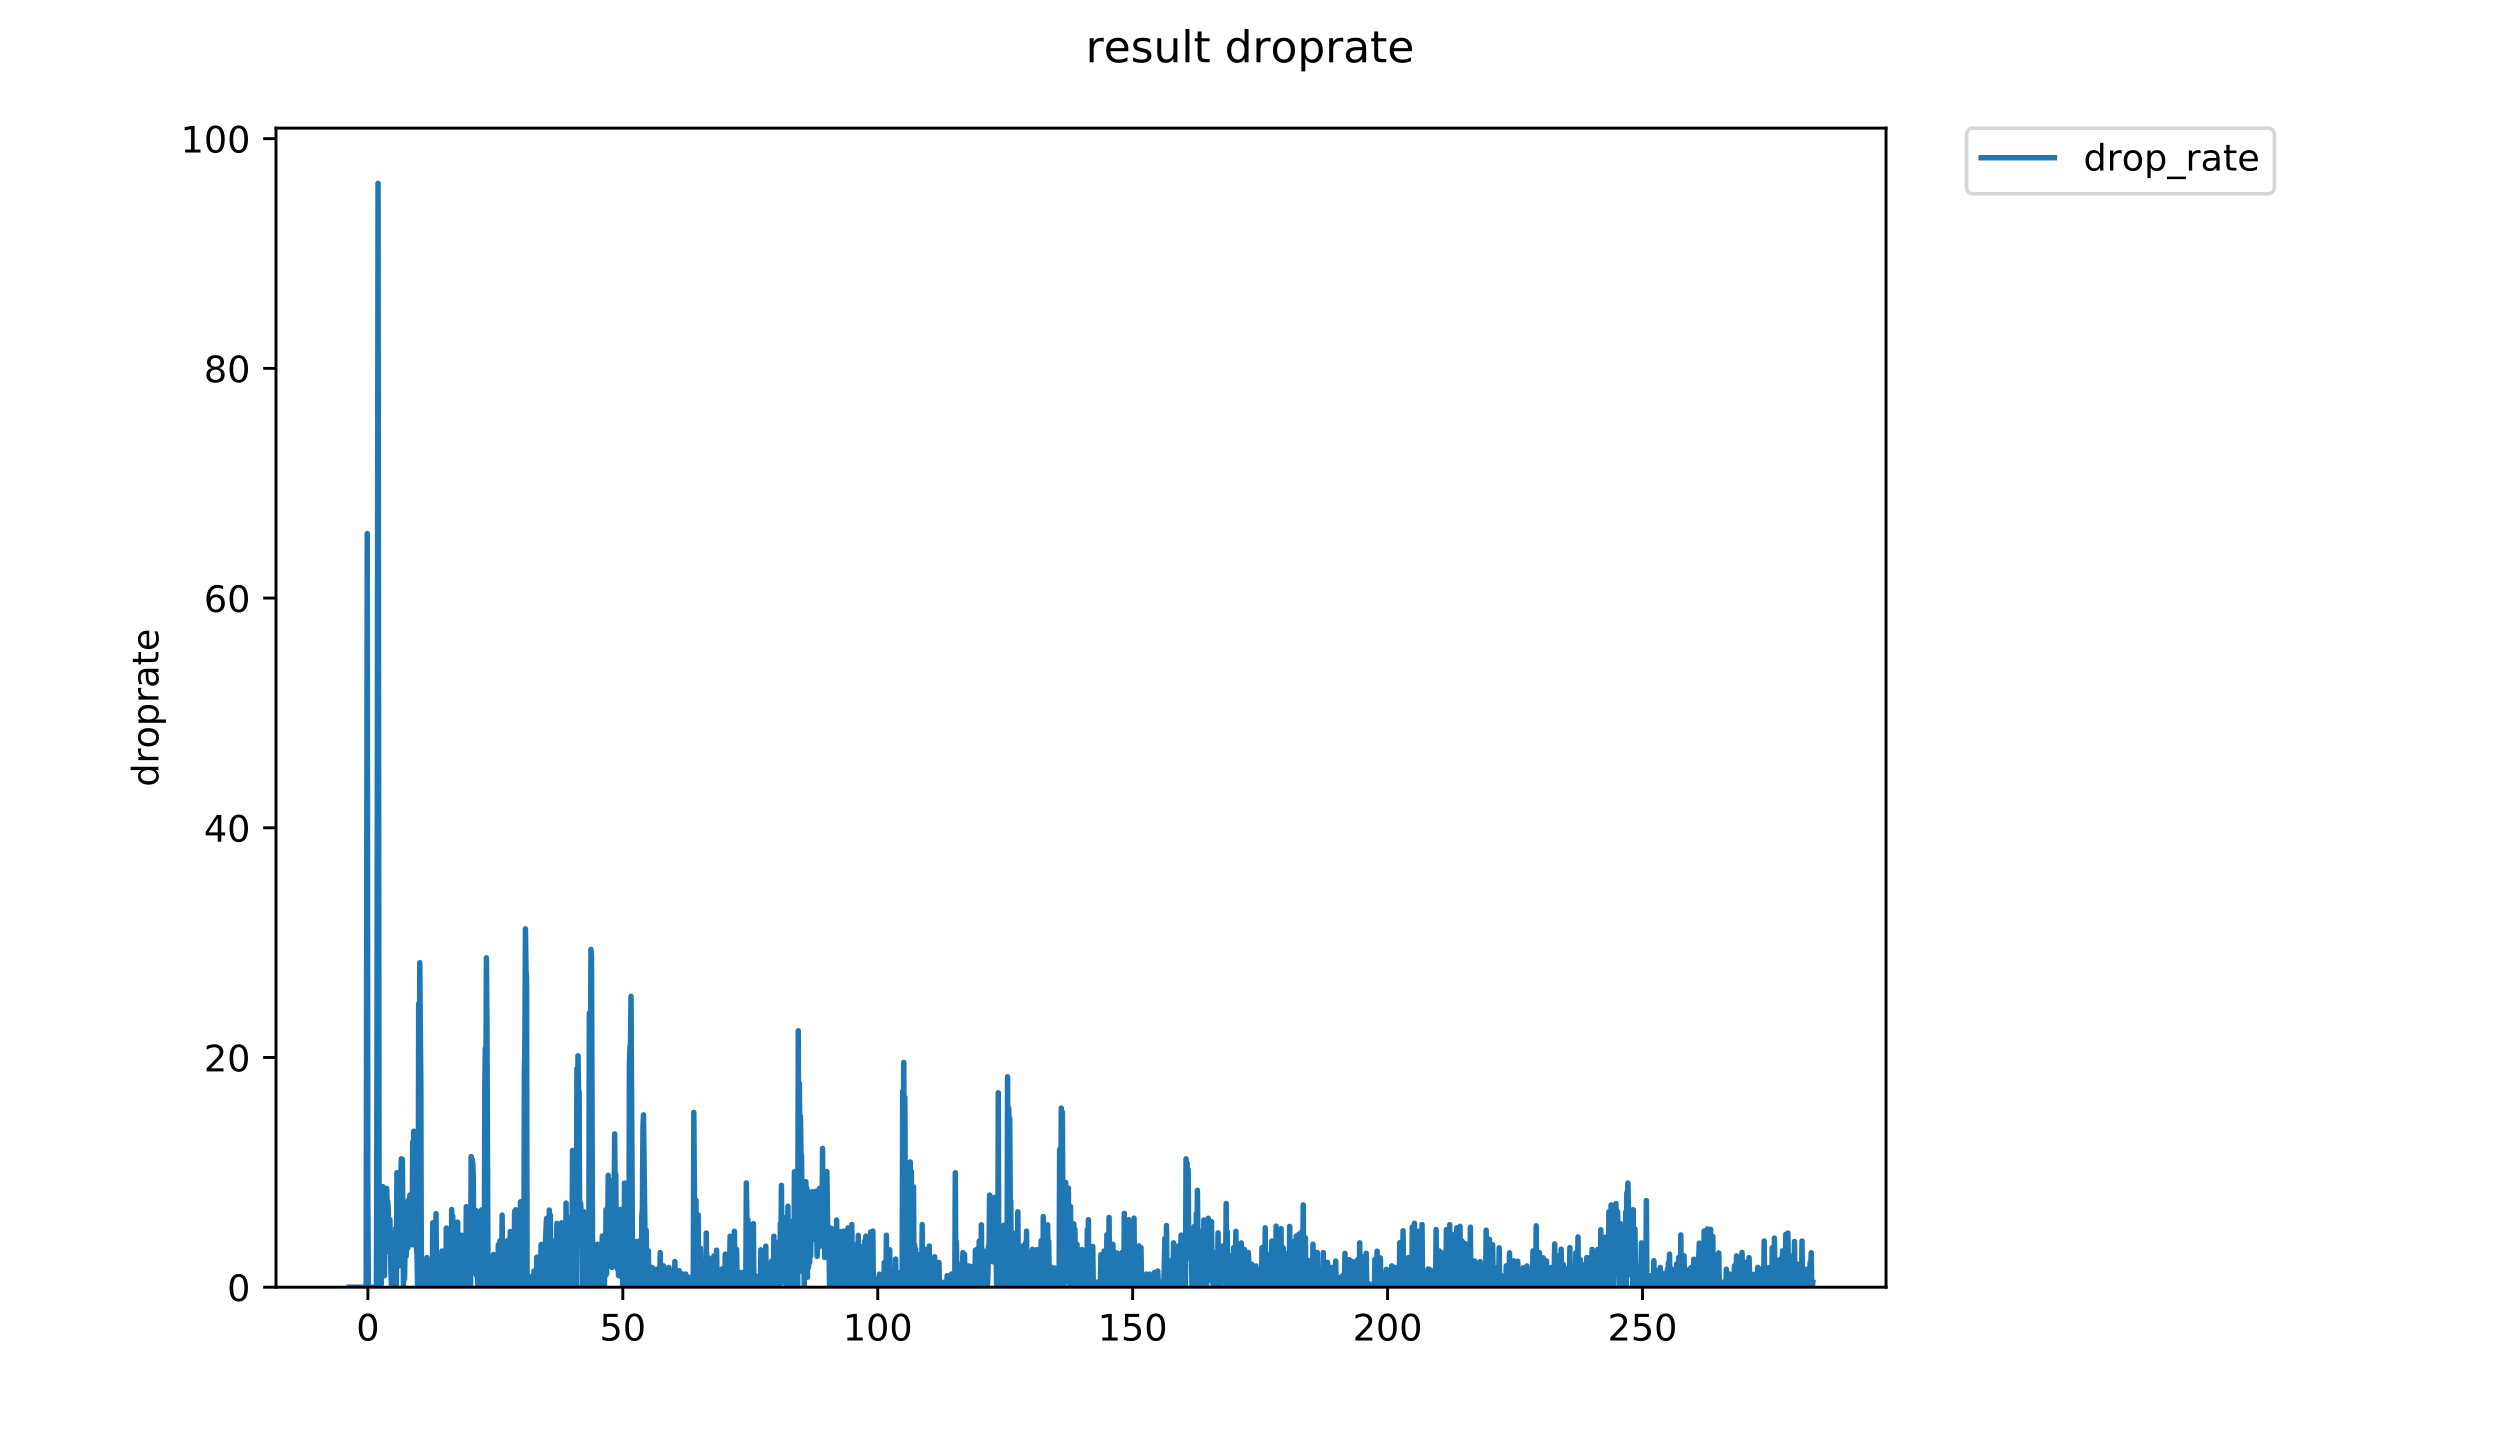 <?xml version="1.0" encoding="utf-8" standalone="no"?>
<!DOCTYPE svg PUBLIC "-//W3C//DTD SVG 1.1//EN"
  "http://www.w3.org/Graphics/SVG/1.1/DTD/svg11.dtd">
<!-- Created with matplotlib (https://matplotlib.org/) -->
<svg height="396pt" version="1.1" viewBox="0 0 684 396" width="684pt" xmlns="http://www.w3.org/2000/svg" xmlns:xlink="http://www.w3.org/1999/xlink">
 <defs>
  <style type="text/css">
*{stroke-linecap:butt;stroke-linejoin:round;}
  </style>
 </defs>
 <g id="figure_1">
  <g id="patch_1">
   <path d="M 0 396 
L 684 396 
L 684 0 
L 0 0 
z
" style="fill:#ffffff;"/>
  </g>
  <g id="axes_1">
   <g id="patch_2">
    <path d="M 75.51 352.174 
L 516.019 352.174 
L 516.019 35.062 
L 75.51 35.062 
z
" style="fill:#ffffff;"/>
   </g>
   <g id="matplotlib.axis_1">
    <g id="xtick_1">
     <g id="line2d_1">
      <defs>
       <path d="M 0 0 
L 0 3.5 
" id="mc78a765701" style="stroke:#000000;stroke-width:0.8;"/>
      </defs>
      <g>
       <use style="stroke:#000000;stroke-width:0.8;" x="100.655" xlink:href="#mc78a765701" y="352.174"/>
      </g>
     </g>
     <g id="text_1">
      <!-- 0 -->
      <defs>
       <path d="M 31.781 66.406 
Q 24.172 66.406 20.328 58.906 
Q 16.5 51.422 16.5 36.375 
Q 16.5 21.391 20.328 13.891 
Q 24.172 6.391 31.781 6.391 
Q 39.453 6.391 43.281 13.891 
Q 47.125 21.391 47.125 36.375 
Q 47.125 51.422 43.281 58.906 
Q 39.453 66.406 31.781 66.406 
z
M 31.781 74.219 
Q 44.047 74.219 50.516 64.516 
Q 56.984 54.828 56.984 36.375 
Q 56.984 17.969 50.516 8.266 
Q 44.047 -1.422 31.781 -1.422 
Q 19.531 -1.422 13.062 8.266 
Q 6.594 17.969 6.594 36.375 
Q 6.594 54.828 13.062 64.516 
Q 19.531 74.219 31.781 74.219 
z
" id="DejaVuSans-48"/>
      </defs>
      <g transform="translate(97.474 366.773)scale(0.1 -0.1)">
       <use xlink:href="#DejaVuSans-48"/>
      </g>
     </g>
    </g>
    <g id="xtick_2">
     <g id="line2d_2">
      <g>
       <use style="stroke:#000000;stroke-width:0.8;" x="170.402" xlink:href="#mc78a765701" y="352.174"/>
      </g>
     </g>
     <g id="text_2">
      <!-- 50 -->
      <defs>
       <path d="M 10.797 72.906 
L 49.516 72.906 
L 49.516 64.594 
L 19.828 64.594 
L 19.828 46.734 
Q 21.969 47.469 24.109 47.828 
Q 26.266 48.188 28.422 48.188 
Q 40.625 48.188 47.75 41.5 
Q 54.891 34.812 54.891 23.391 
Q 54.891 11.625 47.562 5.094 
Q 40.234 -1.422 26.906 -1.422 
Q 22.312 -1.422 17.547 -0.641 
Q 12.797 0.141 7.719 1.703 
L 7.719 11.625 
Q 12.109 9.234 16.797 8.062 
Q 21.484 6.891 26.703 6.891 
Q 35.156 6.891 40.078 11.328 
Q 45.016 15.766 45.016 23.391 
Q 45.016 31 40.078 35.438 
Q 35.156 39.891 26.703 39.891 
Q 22.75 39.891 18.812 39.016 
Q 14.891 38.141 10.797 36.281 
z
" id="DejaVuSans-53"/>
      </defs>
      <g transform="translate(164.039 366.773)scale(0.1 -0.1)">
       <use xlink:href="#DejaVuSans-53"/>
       <use x="63.623" xlink:href="#DejaVuSans-48"/>
      </g>
     </g>
    </g>
    <g id="xtick_3">
     <g id="line2d_3">
      <g>
       <use style="stroke:#000000;stroke-width:0.8;" x="240.149" xlink:href="#mc78a765701" y="352.174"/>
      </g>
     </g>
     <g id="text_3">
      <!-- 100 -->
      <defs>
       <path d="M 12.406 8.297 
L 28.516 8.297 
L 28.516 63.922 
L 10.984 60.406 
L 10.984 69.391 
L 28.422 72.906 
L 38.281 72.906 
L 38.281 8.297 
L 54.391 8.297 
L 54.391 0 
L 12.406 0 
z
" id="DejaVuSans-49"/>
      </defs>
      <g transform="translate(230.605 366.773)scale(0.1 -0.1)">
       <use xlink:href="#DejaVuSans-49"/>
       <use x="63.623" xlink:href="#DejaVuSans-48"/>
       <use x="127.246" xlink:href="#DejaVuSans-48"/>
      </g>
     </g>
    </g>
    <g id="xtick_4">
     <g id="line2d_4">
      <g>
       <use style="stroke:#000000;stroke-width:0.8;" x="309.896" xlink:href="#mc78a765701" y="352.174"/>
      </g>
     </g>
     <g id="text_4">
      <!-- 150 -->
      <g transform="translate(300.352 366.773)scale(0.1 -0.1)">
       <use xlink:href="#DejaVuSans-49"/>
       <use x="63.623" xlink:href="#DejaVuSans-53"/>
       <use x="127.246" xlink:href="#DejaVuSans-48"/>
      </g>
     </g>
    </g>
    <g id="xtick_5">
     <g id="line2d_5">
      <g>
       <use style="stroke:#000000;stroke-width:0.8;" x="379.643" xlink:href="#mc78a765701" y="352.174"/>
      </g>
     </g>
     <g id="text_5">
      <!-- 200 -->
      <defs>
       <path d="M 19.188 8.297 
L 53.609 8.297 
L 53.609 0 
L 7.328 0 
L 7.328 8.297 
Q 12.938 14.109 22.625 23.891 
Q 32.328 33.688 34.812 36.531 
Q 39.547 41.844 41.422 45.531 
Q 43.312 49.219 43.312 52.781 
Q 43.312 58.594 39.234 62.25 
Q 35.156 65.922 28.609 65.922 
Q 23.969 65.922 18.812 64.312 
Q 13.672 62.703 7.812 59.422 
L 7.812 69.391 
Q 13.766 71.781 18.938 73 
Q 24.125 74.219 28.422 74.219 
Q 39.75 74.219 46.484 68.547 
Q 53.219 62.891 53.219 53.422 
Q 53.219 48.922 51.531 44.891 
Q 49.859 40.875 45.406 35.406 
Q 44.188 33.984 37.641 27.219 
Q 31.109 20.453 19.188 8.297 
z
" id="DejaVuSans-50"/>
      </defs>
      <g transform="translate(370.099 366.773)scale(0.1 -0.1)">
       <use xlink:href="#DejaVuSans-50"/>
       <use x="63.623" xlink:href="#DejaVuSans-48"/>
       <use x="127.246" xlink:href="#DejaVuSans-48"/>
      </g>
     </g>
    </g>
    <g id="xtick_6">
     <g id="line2d_6">
      <g>
       <use style="stroke:#000000;stroke-width:0.8;" x="449.39" xlink:href="#mc78a765701" y="352.174"/>
      </g>
     </g>
     <g id="text_6">
      <!-- 250 -->
      <g transform="translate(439.846 366.773)scale(0.1 -0.1)">
       <use xlink:href="#DejaVuSans-50"/>
       <use x="63.623" xlink:href="#DejaVuSans-53"/>
       <use x="127.246" xlink:href="#DejaVuSans-48"/>
      </g>
     </g>
    </g>
   </g>
   <g id="matplotlib.axis_2">
    <g id="ytick_1">
     <g id="line2d_7">
      <defs>
       <path d="M 0 0 
L -3.5 0 
" id="m5bdd1b23c6" style="stroke:#000000;stroke-width:0.8;"/>
      </defs>
      <g>
       <use style="stroke:#000000;stroke-width:0.8;" x="75.51" xlink:href="#m5bdd1b23c6" y="352.174"/>
      </g>
     </g>
     <g id="text_7">
      <!-- 0 -->
      <g transform="translate(62.148 355.973)scale(0.1 -0.1)">
       <use xlink:href="#DejaVuSans-48"/>
      </g>
     </g>
    </g>
    <g id="ytick_2">
     <g id="line2d_8">
      <g>
       <use style="stroke:#000000;stroke-width:0.8;" x="75.51" xlink:href="#m5bdd1b23c6" y="289.327"/>
      </g>
     </g>
     <g id="text_8">
      <!-- 20 -->
      <g transform="translate(55.785 293.126)scale(0.1 -0.1)">
       <use xlink:href="#DejaVuSans-50"/>
       <use x="63.623" xlink:href="#DejaVuSans-48"/>
      </g>
     </g>
    </g>
    <g id="ytick_3">
     <g id="line2d_9">
      <g>
       <use style="stroke:#000000;stroke-width:0.8;" x="75.51" xlink:href="#m5bdd1b23c6" y="226.48"/>
      </g>
     </g>
     <g id="text_9">
      <!-- 40 -->
      <defs>
       <path d="M 37.797 64.312 
L 12.891 25.391 
L 37.797 25.391 
z
M 35.203 72.906 
L 47.609 72.906 
L 47.609 25.391 
L 58.016 25.391 
L 58.016 17.188 
L 47.609 17.188 
L 47.609 0 
L 37.797 0 
L 37.797 17.188 
L 4.891 17.188 
L 4.891 26.703 
z
" id="DejaVuSans-52"/>
      </defs>
      <g transform="translate(55.785 230.279)scale(0.1 -0.1)">
       <use xlink:href="#DejaVuSans-52"/>
       <use x="63.623" xlink:href="#DejaVuSans-48"/>
      </g>
     </g>
    </g>
    <g id="ytick_4">
     <g id="line2d_10">
      <g>
       <use style="stroke:#000000;stroke-width:0.8;" x="75.51" xlink:href="#m5bdd1b23c6" y="163.632"/>
      </g>
     </g>
     <g id="text_10">
      <!-- 60 -->
      <defs>
       <path d="M 33.016 40.375 
Q 26.375 40.375 22.484 35.828 
Q 18.609 31.297 18.609 23.391 
Q 18.609 15.531 22.484 10.953 
Q 26.375 6.391 33.016 6.391 
Q 39.656 6.391 43.531 10.953 
Q 47.406 15.531 47.406 23.391 
Q 47.406 31.297 43.531 35.828 
Q 39.656 40.375 33.016 40.375 
z
M 52.594 71.297 
L 52.594 62.312 
Q 48.875 64.062 45.094 64.984 
Q 41.312 65.922 37.594 65.922 
Q 27.828 65.922 22.672 59.328 
Q 17.531 52.734 16.797 39.406 
Q 19.672 43.656 24.016 45.922 
Q 28.375 48.188 33.594 48.188 
Q 44.578 48.188 50.953 41.516 
Q 57.328 34.859 57.328 23.391 
Q 57.328 12.156 50.688 5.359 
Q 44.047 -1.422 33.016 -1.422 
Q 20.359 -1.422 13.672 8.266 
Q 6.984 17.969 6.984 36.375 
Q 6.984 53.656 15.188 63.938 
Q 23.391 74.219 37.203 74.219 
Q 40.922 74.219 44.703 73.484 
Q 48.484 72.75 52.594 71.297 
z
" id="DejaVuSans-54"/>
      </defs>
      <g transform="translate(55.785 167.432)scale(0.1 -0.1)">
       <use xlink:href="#DejaVuSans-54"/>
       <use x="63.623" xlink:href="#DejaVuSans-48"/>
      </g>
     </g>
    </g>
    <g id="ytick_5">
     <g id="line2d_11">
      <g>
       <use style="stroke:#000000;stroke-width:0.8;" x="75.51" xlink:href="#m5bdd1b23c6" y="100.785"/>
      </g>
     </g>
     <g id="text_11">
      <!-- 80 -->
      <defs>
       <path d="M 31.781 34.625 
Q 24.75 34.625 20.719 30.859 
Q 16.703 27.094 16.703 20.516 
Q 16.703 13.922 20.719 10.156 
Q 24.75 6.391 31.781 6.391 
Q 38.812 6.391 42.859 10.172 
Q 46.922 13.969 46.922 20.516 
Q 46.922 27.094 42.891 30.859 
Q 38.875 34.625 31.781 34.625 
z
M 21.922 38.812 
Q 15.578 40.375 12.031 44.719 
Q 8.5 49.078 8.5 55.328 
Q 8.5 64.062 14.719 69.141 
Q 20.953 74.219 31.781 74.219 
Q 42.672 74.219 48.875 69.141 
Q 55.078 64.062 55.078 55.328 
Q 55.078 49.078 51.531 44.719 
Q 48 40.375 41.703 38.812 
Q 48.828 37.156 52.797 32.312 
Q 56.781 27.484 56.781 20.516 
Q 56.781 9.906 50.312 4.234 
Q 43.844 -1.422 31.781 -1.422 
Q 19.734 -1.422 13.25 4.234 
Q 6.781 9.906 6.781 20.516 
Q 6.781 27.484 10.781 32.312 
Q 14.797 37.156 21.922 38.812 
z
M 18.312 54.391 
Q 18.312 48.734 21.844 45.562 
Q 25.391 42.391 31.781 42.391 
Q 38.141 42.391 41.719 45.562 
Q 45.312 48.734 45.312 54.391 
Q 45.312 60.062 41.719 63.234 
Q 38.141 66.406 31.781 66.406 
Q 25.391 66.406 21.844 63.234 
Q 18.312 60.062 18.312 54.391 
z
" id="DejaVuSans-56"/>
      </defs>
      <g transform="translate(55.785 104.584)scale(0.1 -0.1)">
       <use xlink:href="#DejaVuSans-56"/>
       <use x="63.623" xlink:href="#DejaVuSans-48"/>
      </g>
     </g>
    </g>
    <g id="ytick_6">
     <g id="line2d_12">
      <g>
       <use style="stroke:#000000;stroke-width:0.8;" x="75.51" xlink:href="#m5bdd1b23c6" y="37.938"/>
      </g>
     </g>
     <g id="text_12">
      <!-- 100 -->
      <g transform="translate(49.423 41.737)scale(0.1 -0.1)">
       <use xlink:href="#DejaVuSans-49"/>
       <use x="63.623" xlink:href="#DejaVuSans-48"/>
       <use x="127.246" xlink:href="#DejaVuSans-48"/>
      </g>
     </g>
    </g>
    <g id="text_13">
     <!-- droprate -->
     <defs>
      <path d="M 45.406 46.391 
L 45.406 75.984 
L 54.391 75.984 
L 54.391 0 
L 45.406 0 
L 45.406 8.203 
Q 42.578 3.328 38.25 0.953 
Q 33.938 -1.422 27.875 -1.422 
Q 17.969 -1.422 11.734 6.484 
Q 5.516 14.406 5.516 27.297 
Q 5.516 40.188 11.734 48.094 
Q 17.969 56 27.875 56 
Q 33.938 56 38.25 53.625 
Q 42.578 51.266 45.406 46.391 
z
M 14.797 27.297 
Q 14.797 17.391 18.875 11.75 
Q 22.953 6.109 30.078 6.109 
Q 37.203 6.109 41.297 11.75 
Q 45.406 17.391 45.406 27.297 
Q 45.406 37.203 41.297 42.844 
Q 37.203 48.484 30.078 48.484 
Q 22.953 48.484 18.875 42.844 
Q 14.797 37.203 14.797 27.297 
z
" id="DejaVuSans-100"/>
      <path d="M 41.109 46.297 
Q 39.594 47.172 37.812 47.578 
Q 36.031 48 33.891 48 
Q 26.266 48 22.188 43.047 
Q 18.109 38.094 18.109 28.812 
L 18.109 0 
L 9.078 0 
L 9.078 54.688 
L 18.109 54.688 
L 18.109 46.188 
Q 20.953 51.172 25.484 53.578 
Q 30.031 56 36.531 56 
Q 37.453 56 38.578 55.875 
Q 39.703 55.766 41.062 55.516 
z
" id="DejaVuSans-114"/>
      <path d="M 30.609 48.391 
Q 23.391 48.391 19.188 42.75 
Q 14.984 37.109 14.984 27.297 
Q 14.984 17.484 19.156 11.844 
Q 23.344 6.203 30.609 6.203 
Q 37.797 6.203 41.984 11.859 
Q 46.188 17.531 46.188 27.297 
Q 46.188 37.016 41.984 42.703 
Q 37.797 48.391 30.609 48.391 
z
M 30.609 56 
Q 42.328 56 49.016 48.375 
Q 55.719 40.766 55.719 27.297 
Q 55.719 13.875 49.016 6.219 
Q 42.328 -1.422 30.609 -1.422 
Q 18.844 -1.422 12.172 6.219 
Q 5.516 13.875 5.516 27.297 
Q 5.516 40.766 12.172 48.375 
Q 18.844 56 30.609 56 
z
" id="DejaVuSans-111"/>
      <path d="M 18.109 8.203 
L 18.109 -20.797 
L 9.078 -20.797 
L 9.078 54.688 
L 18.109 54.688 
L 18.109 46.391 
Q 20.953 51.266 25.266 53.625 
Q 29.594 56 35.594 56 
Q 45.562 56 51.781 48.094 
Q 58.016 40.188 58.016 27.297 
Q 58.016 14.406 51.781 6.484 
Q 45.562 -1.422 35.594 -1.422 
Q 29.594 -1.422 25.266 0.953 
Q 20.953 3.328 18.109 8.203 
z
M 48.688 27.297 
Q 48.688 37.203 44.609 42.844 
Q 40.531 48.484 33.406 48.484 
Q 26.266 48.484 22.188 42.844 
Q 18.109 37.203 18.109 27.297 
Q 18.109 17.391 22.188 11.75 
Q 26.266 6.109 33.406 6.109 
Q 40.531 6.109 44.609 11.75 
Q 48.688 17.391 48.688 27.297 
z
" id="DejaVuSans-112"/>
      <path d="M 34.281 27.484 
Q 23.391 27.484 19.188 25 
Q 14.984 22.516 14.984 16.5 
Q 14.984 11.719 18.141 8.906 
Q 21.297 6.109 26.703 6.109 
Q 34.188 6.109 38.703 11.406 
Q 43.219 16.703 43.219 25.484 
L 43.219 27.484 
z
M 52.203 31.203 
L 52.203 0 
L 43.219 0 
L 43.219 8.297 
Q 40.141 3.328 35.547 0.953 
Q 30.953 -1.422 24.312 -1.422 
Q 15.922 -1.422 10.953 3.297 
Q 6 8.016 6 15.922 
Q 6 25.141 12.172 29.828 
Q 18.359 34.516 30.609 34.516 
L 43.219 34.516 
L 43.219 35.406 
Q 43.219 41.609 39.141 45 
Q 35.062 48.391 27.688 48.391 
Q 23 48.391 18.547 47.266 
Q 14.109 46.141 10.016 43.891 
L 10.016 52.203 
Q 14.938 54.109 19.578 55.047 
Q 24.219 56 28.609 56 
Q 40.484 56 46.344 49.844 
Q 52.203 43.703 52.203 31.203 
z
" id="DejaVuSans-97"/>
      <path d="M 18.312 70.219 
L 18.312 54.688 
L 36.812 54.688 
L 36.812 47.703 
L 18.312 47.703 
L 18.312 18.016 
Q 18.312 11.328 20.141 9.422 
Q 21.969 7.516 27.594 7.516 
L 36.812 7.516 
L 36.812 0 
L 27.594 0 
Q 17.188 0 13.234 3.875 
Q 9.281 7.766 9.281 18.016 
L 9.281 47.703 
L 2.688 47.703 
L 2.688 54.688 
L 9.281 54.688 
L 9.281 70.219 
z
" id="DejaVuSans-116"/>
      <path d="M 56.203 29.594 
L 56.203 25.203 
L 14.891 25.203 
Q 15.484 15.922 20.484 11.062 
Q 25.484 6.203 34.422 6.203 
Q 39.594 6.203 44.453 7.469 
Q 49.312 8.734 54.109 11.281 
L 54.109 2.781 
Q 49.266 0.734 44.188 -0.344 
Q 39.109 -1.422 33.891 -1.422 
Q 20.797 -1.422 13.156 6.188 
Q 5.516 13.812 5.516 26.812 
Q 5.516 40.234 12.766 48.109 
Q 20.016 56 32.328 56 
Q 43.359 56 49.781 48.891 
Q 56.203 41.797 56.203 29.594 
z
M 47.219 32.234 
Q 47.125 39.594 43.094 43.984 
Q 39.062 48.391 32.422 48.391 
Q 24.906 48.391 20.391 44.141 
Q 15.875 39.891 15.188 32.172 
z
" id="DejaVuSans-101"/>
     </defs>
     <g transform="translate(43.343 215.236)rotate(-90)scale(0.1 -0.1)">
      <use xlink:href="#DejaVuSans-100"/>
      <use x="63.477" xlink:href="#DejaVuSans-114"/>
      <use x="104.559" xlink:href="#DejaVuSans-111"/>
      <use x="165.74" xlink:href="#DejaVuSans-112"/>
      <use x="229.217" xlink:href="#DejaVuSans-114"/>
      <use x="270.33" xlink:href="#DejaVuSans-97"/>
      <use x="331.609" xlink:href="#DejaVuSans-116"/>
      <use x="370.818" xlink:href="#DejaVuSans-101"/>
     </g>
    </g>
   </g>
   <g id="line2d_13">
    <path clip-path="url(#p97479f1869)" d="M 95.533 352.174 
L 100.184 352.174 
L 100.479 145.999 
L 100.626 326.614 
L 100.773 352.174 
L 102.993 352.174 
L 103.14 289.417 
L 103.433 50.163 
L 103.727 352.174 
L 103.874 347.653 
L 104.021 331.828 
L 104.319 351.294 
L 104.466 330.627 
L 104.613 343.157 
L 104.761 324.673 
L 104.908 345.402 
L 105.055 327.378 
L 105.202 349.018 
L 105.349 328.73 
L 105.496 342.679 
L 105.644 339.23 
L 105.792 325.162 
L 105.939 330.565 
L 106.086 328.73 
L 106.233 331.015 
L 106.381 339.1 
L 106.528 334.591 
L 106.675 333.663 
L 106.969 348.105 
L 107.117 352.174 
L 107.272 352.174 
L 107.42 337.465 
L 107.567 352.174 
L 107.714 349.014 
L 107.861 351.272 
L 108.008 349.465 
L 108.155 352.174 
L 108.302 335.967 
L 108.453 352.174 
L 108.601 320.84 
L 108.752 337.589 
L 108.899 323.852 
L 109.194 346.33 
L 109.79 317.059 
L 109.943 332.236 
L 110.09 317.209 
L 110.389 352.174 
L 110.538 335.261 
L 110.685 349.926 
L 110.98 332.76 
L 111.127 343.584 
L 111.422 329.214 
L 111.578 341.471 
L 111.725 328.382 
L 111.872 328.245 
L 112.02 328.314 
L 112.167 326.927 
L 112.314 329.148 
L 112.461 336.395 
L 112.609 330.565 
L 112.757 340.585 
L 112.904 312.443 
L 113.053 320.483 
L 113.202 309.506 
L 113.352 322.353 
L 113.5 316.364 
L 113.649 337.486 
L 113.799 328.651 
L 113.946 341.416 
L 114.098 343.226 
L 114.248 352.174 
L 114.399 352.174 
L 114.55 274.607 
L 114.7 307.598 
L 114.848 263.417 
L 115.144 297.092 
L 115.291 352.174 
L 116.634 352.174 
L 116.781 344.071 
L 116.929 351.275 
L 117.079 347.742 
L 117.225 352.174 
L 118.258 352.174 
L 118.405 334.566 
L 118.552 352.174 
L 118.701 345.925 
L 118.851 345.952 
L 119.002 344.713 
L 119.149 349.923 
L 119.301 332.07 
L 119.449 352.174 
L 120.039 352.174 
L 120.186 351.723 
L 120.334 352.174 
L 120.482 343.645 
L 120.629 352.174 
L 120.777 352.174 
L 120.925 342.27 
L 121.222 352.174 
L 121.37 352.174 
L 121.665 346.81 
L 121.815 352.174 
L 121.963 351.727 
L 122.111 335.99 
L 122.258 352.174 
L 122.406 344.128 
L 122.557 352.174 
L 122.704 342.27 
L 122.85 352.174 
L 122.997 343.118 
L 123.144 352.174 
L 123.29 346.749 
L 123.437 352.174 
L 123.584 330.924 
L 123.731 352.174 
L 123.882 332.782 
L 124.032 352.174 
L 124.179 339.1 
L 124.326 352.174 
L 124.473 339.949 
L 124.62 352.174 
L 124.767 345.431 
L 124.916 352.174 
L 125.064 352.174 
L 125.214 334.396 
L 125.365 352.174 
L 125.512 343.62 
L 125.659 352.174 
L 125.806 345.431 
L 125.958 352.174 
L 126.105 352.174 
L 126.254 337.951 
L 126.402 352.174 
L 126.549 341.79 
L 126.697 352.174 
L 126.845 340.536 
L 126.992 352.174 
L 127.139 350.822 
L 127.286 345.853 
L 127.435 352.174 
L 127.582 330.146 
L 127.729 352.174 
L 127.876 345.862 
L 128.025 352.174 
L 128.172 342.706 
L 128.319 352.174 
L 128.759 352.174 
L 128.905 316.455 
L 129.052 341.323 
L 129.199 317.309 
L 129.346 318.264 
L 129.495 322.479 
L 129.646 348.213 
L 129.794 345.45 
L 129.948 347.4 
L 130.104 345.796 
L 130.252 331.195 
L 130.4 349.027 
L 130.547 337.36 
L 130.696 352.174 
L 130.845 345.498 
L 130.992 347.215 
L 131.14 352.174 
L 131.287 352.174 
L 131.435 334.166 
L 131.583 352.174 
L 131.73 331.045 
L 131.878 352.174 
L 132.025 336.024 
L 132.175 352.174 
L 132.488 352.174 
L 132.636 298.241 
L 132.784 286.82 
L 132.932 300.999 
L 133.08 262.072 
L 133.228 280.798 
L 133.522 352.174 
L 134.712 352.174 
L 134.859 351.274 
L 135.008 343.234 
L 135.156 352.174 
L 135.453 347.236 
L 135.602 352.174 
L 136.193 352.174 
L 136.341 340.503 
L 136.498 352.174 
L 136.648 352.174 
L 136.794 339.532 
L 137.088 352.174 
L 137.235 352.174 
L 137.383 332.45 
L 137.533 352.174 
L 137.829 352.174 
L 137.977 339.641 
L 138.124 352.174 
L 138.271 352.174 
L 138.418 349.018 
L 138.566 340.935 
L 138.714 352.174 
L 139.008 352.174 
L 139.156 339.193 
L 139.308 352.174 
L 139.461 352.174 
L 139.609 336.955 
L 139.756 352.174 
L 139.903 343.17 
L 140.051 349.481 
L 140.2 340.983 
L 140.349 352.174 
L 140.644 352.174 
L 140.791 331.435 
L 140.938 352.174 
L 141.085 330.985 
L 141.232 352.174 
L 141.379 341.338 
L 141.526 352.174 
L 141.673 342.72 
L 141.82 352.174 
L 141.969 352.174 
L 142.116 337.296 
L 142.264 345.441 
L 142.412 328.831 
L 142.559 340.983 
L 142.708 343.209 
L 142.856 342.971 
L 143.005 352.174 
L 143.315 352.174 
L 143.464 293.867 
L 143.614 285.155 
L 143.762 254.143 
L 143.91 265.782 
L 144.06 267.401 
L 144.207 352.174 
L 145.539 352.174 
L 145.688 349.041 
L 145.836 349.485 
L 145.984 352.174 
L 146.133 347.723 
L 146.429 352.174 
L 146.724 352.174 
L 146.873 343.956 
L 147.021 352.174 
L 147.168 352.174 
L 147.316 345.898 
L 147.464 352.174 
L 147.613 351.283 
L 147.76 346.756 
L 147.908 346.795 
L 148.056 340.503 
L 148.352 352.174 
L 148.648 348.583 
L 148.796 352.174 
L 149.092 340.469 
L 149.24 339.623 
L 149.537 333.347 
L 149.684 350.829 
L 149.832 343.633 
L 149.98 352.174 
L 150.13 352.174 
L 150.281 331.079 
L 150.431 351.73 
L 150.579 332.478 
L 150.727 350.381 
L 150.876 340.14 
L 151.173 351.279 
L 151.321 339.587 
L 151.469 342.312 
L 151.767 352.174 
L 151.915 340.503 
L 152.064 352.174 
L 152.212 349.488 
L 152.36 334.717 
L 152.509 352.174 
L 152.658 352.174 
L 152.806 349.93 
L 152.953 339.587 
L 153.102 352.174 
L 153.249 352.174 
L 153.396 338.178 
L 153.543 351.271 
L 153.69 334.541 
L 153.838 352.174 
L 153.985 342.72 
L 154.132 342.734 
L 154.279 352.174 
L 154.579 337.273 
L 154.727 352.174 
L 154.874 329.148 
L 155.021 340.486 
L 155.168 341.79 
L 155.318 333.143 
L 155.466 334.218 
L 155.613 352.174 
L 155.76 339.1 
L 155.909 352.174 
L 156.057 340.935 
L 156.205 345.45 
L 156.352 339.569 
L 156.501 340.14 
L 156.648 314.754 
L 156.796 352.174 
L 156.946 326.468 
L 157.093 349.933 
L 157.241 341.431 
L 157.39 352.174 
L 157.694 352.174 
L 157.845 292.341 
L 157.993 305.307 
L 158.142 288.881 
L 158.29 298.382 
L 158.437 298.601 
L 158.585 333.743 
L 158.734 328.996 
L 158.883 329.442 
L 159.029 339.551 
L 159.178 333.821 
L 159.325 352.174 
L 159.62 331.435 
L 159.767 349.005 
L 159.914 340.887 
L 160.209 352.174 
L 160.356 352.174 
L 160.503 344.94 
L 160.65 352.174 
L 161.09 352.174 
L 161.238 277.206 
L 161.533 304.793 
L 161.681 259.752 
L 161.829 261.495 
L 162.123 341.775 
L 162.27 352.174 
L 162.71 352.174 
L 162.858 348.128 
L 163.006 340.919 
L 163.155 352.174 
L 163.449 340.419 
L 163.596 352.174 
L 163.89 343.144 
L 164.037 352.174 
L 164.184 352.174 
L 164.478 344.036 
L 164.627 350.835 
L 164.774 338.198 
L 164.922 347.691 
L 165.07 344.554 
L 165.219 352.174 
L 165.368 352.174 
L 165.517 341.937 
L 165.664 349.018 
L 165.811 330.954 
L 165.958 348.567 
L 166.106 336.395 
L 166.253 341.385 
L 166.401 321.561 
L 166.551 330.93 
L 166.697 322.827 
L 166.845 344.992 
L 166.992 332.337 
L 167.142 345.517 
L 167.292 333.089 
L 167.439 346.772 
L 167.588 340.585 
L 167.736 342.354 
L 167.886 327.249 
L 168.033 325.536 
L 168.18 310.246 
L 168.328 331.583 
L 168.48 321.187 
L 168.627 341.79 
L 168.776 335.261 
L 168.924 347.243 
L 169.072 334.166 
L 169.219 349.018 
L 169.366 334.089 
L 169.514 348.598 
L 169.664 330.93 
L 169.811 343.157 
L 169.959 338.688 
L 170.106 349.465 
L 170.256 338.011 
L 170.404 352.174 
L 170.554 340.191 
L 170.705 348.668 
L 170.857 323.687 
L 171.005 327.933 
L 171.152 327.864 
L 171.301 341.047 
L 171.448 343.608 
L 171.596 352.174 
L 171.745 351.206 
L 171.899 352.174 
L 172.055 352.174 
L 172.204 291.454 
L 172.352 286.466 
L 172.499 285.9 
L 172.647 272.604 
L 173.09 351.271 
L 173.237 352.174 
L 173.384 352.174 
L 173.532 349.926 
L 173.679 343.584 
L 173.825 351.722 
L 173.975 339.676 
L 174.123 352.174 
L 174.417 352.174 
L 174.564 344.036 
L 174.71 352.174 
L 174.857 339.551 
L 175.004 352.174 
L 175.155 347.612 
L 175.307 352.174 
L 175.457 352.174 
L 175.605 332.45 
L 175.753 330.954 
L 175.909 308.625 
L 176.056 305.039 
L 176.652 352.174 
L 176.801 336.574 
L 176.95 352.174 
L 177.098 352.174 
L 177.245 349.465 
L 177.392 342.227 
L 177.539 352.174 
L 177.833 352.174 
L 177.983 350.396 
L 178.13 350.822 
L 178.279 352.174 
L 178.426 346.772 
L 178.573 352.174 
L 179.457 352.174 
L 179.607 347.278 
L 179.756 352.174 
L 179.903 350.822 
L 180.05 352.174 
L 180.197 350.82 
L 180.345 352.174 
L 180.495 350.404 
L 180.642 342.706 
L 180.789 352.174 
L 181.38 352.174 
L 181.529 346.347 
L 181.677 352.174 
L 182.57 352.174 
L 182.717 347.679 
L 182.866 352.174 
L 183.014 346.772 
L 183.161 352.174 
L 183.456 352.174 
L 183.606 347.761 
L 183.755 352.174 
L 184.05 352.174 
L 184.198 349.946 
L 184.346 352.174 
L 184.494 352.174 
L 184.646 345.172 
L 184.797 352.174 
L 185.685 352.174 
L 185.832 347.672 
L 185.979 352.174 
L 186.569 352.174 
L 186.718 348.588 
L 186.866 352.174 
L 187.309 352.174 
L 187.457 348.593 
L 187.605 348.593 
L 187.753 352.174 
L 188.198 352.174 
L 188.346 350.833 
L 188.493 352.174 
L 188.64 349.461 
L 188.789 352.174 
L 189.679 352.174 
L 189.828 304.346 
L 190.123 344.105 
L 190.272 342.827 
L 190.42 328.416 
L 190.568 345.441 
L 190.715 341.338 
L 190.862 351.724 
L 191.01 332.366 
L 191.167 352.174 
L 191.462 352.174 
L 191.612 341.507 
L 191.761 352.174 
L 192.057 352.174 
L 192.204 344.981 
L 192.352 352.174 
L 192.794 352.174 
L 192.942 350.376 
L 193.089 352.174 
L 193.237 337.339 
L 193.384 352.174 
L 193.684 352.174 
L 193.831 344.082 
L 193.979 352.174 
L 194.274 352.174 
L 194.423 347.292 
L 194.573 352.174 
L 195.165 352.174 
L 195.313 343.633 
L 195.461 352.174 
L 195.611 352.174 
L 195.761 350.854 
L 195.912 350.854 
L 196.063 342.066 
L 196.216 352.174 
L 196.51 352.174 
L 196.657 348.111 
L 196.805 352.174 
L 197.395 352.174 
L 197.541 347.193 
L 197.689 352.174 
L 198.279 352.174 
L 198.426 343.144 
L 198.574 352.174 
L 198.722 352.174 
L 198.869 347.685 
L 199.017 346.787 
L 199.167 352.174 
L 199.462 352.174 
L 199.609 348.128 
L 199.757 338.238 
L 199.905 351.725 
L 200.052 352.174 
L 200.2 352.174 
L 200.347 349.461 
L 200.494 352.174 
L 200.641 352.174 
L 200.789 350.826 
L 200.937 336.889 
L 201.084 352.174 
L 201.381 352.174 
L 201.529 341.849 
L 201.677 352.174 
L 202.267 352.174 
L 202.415 348.128 
L 202.562 352.174 
L 203.153 352.174 
L 203.301 348.128 
L 203.448 352.174 
L 204.048 352.174 
L 204.196 323.648 
L 204.491 342.747 
L 204.639 333.716 
L 205.23 352.174 
L 205.378 352.174 
L 205.526 342.284 
L 205.673 352.174 
L 205.969 352.174 
L 206.118 334.791 
L 206.265 352.174 
L 206.56 352.174 
L 206.708 349.023 
L 206.856 352.174 
L 207.15 352.174 
L 207.297 349.913 
L 207.445 352.174 
L 207.887 352.174 
L 208.037 350.845 
L 208.186 341.966 
L 208.334 352.174 
L 208.482 352.174 
L 208.777 349.926 
L 208.924 352.174 
L 209.368 352.174 
L 209.516 340.951 
L 209.663 352.174 
L 210.106 352.174 
L 210.253 346.78 
L 210.401 345.898 
L 210.55 352.174 
L 210.697 350.826 
L 210.845 345.88 
L 210.993 347.679 
L 211.14 344.981 
L 211.288 352.174 
L 211.584 352.174 
L 211.731 338.218 
L 211.879 350.381 
L 212.027 352.174 
L 212.174 350.827 
L 212.322 343.645 
L 212.47 345.871 
L 212.618 340.951 
L 212.765 346.78 
L 212.913 340.486 
L 213.061 347.685 
L 213.209 339.623 
L 213.358 351.728 
L 213.505 334.667 
L 213.653 342.734 
L 213.801 324.302 
L 213.949 346.338 
L 214.096 332.871 
L 214.244 350.826 
L 214.392 346.787 
L 214.542 345.987 
L 214.69 340.036 
L 214.837 350.82 
L 214.983 341.775 
L 215.132 352.174 
L 215.28 341.369 
L 215.426 343.608 
L 215.573 330.019 
L 215.721 345.45 
L 215.871 343.729 
L 216.018 352.174 
L 216.167 340.071 
L 216.315 352.174 
L 216.465 348.623 
L 216.613 352.174 
L 216.76 334.192 
L 216.908 350.379 
L 217.056 334.218 
L 217.203 352.174 
L 217.35 320.615 
L 217.498 352.174 
L 217.645 323.279 
L 217.795 352.174 
L 218.252 352.174 
L 218.407 282.028 
L 218.563 345.361 
L 218.711 296.379 
L 218.859 319.357 
L 219.006 305.421 
L 219.153 315.604 
L 219.3 316.507 
L 219.448 332.843 
L 219.595 327.378 
L 219.742 348.111 
L 219.889 329.181 
L 220.036 352.174 
L 220.186 338.415 
L 220.333 345.421 
L 220.48 323.32 
L 220.627 348.117 
L 220.774 325.085 
L 220.922 349.469 
L 221.069 326.063 
L 221.216 346.756 
L 221.363 333.239 
L 221.511 345.431 
L 221.658 334.591 
L 221.805 343.62 
L 221.952 331.406 
L 222.1 331.015 
L 222.247 326.063 
L 222.836 339.118 
L 222.984 328.416 
L 223.132 335.116 
L 223.278 325.912 
L 223.575 343.753 
L 223.87 328.831 
L 224.018 338.707 
L 224.166 325.201 
L 224.314 340.967 
L 224.462 333.32 
L 224.609 336.824 
L 224.755 330.924 
L 224.902 334.063 
L 225.049 314.195 
L 225.196 335.445 
L 225.342 327.271 
L 225.636 344.036 
L 225.785 341.507 
L 225.934 341.015 
L 226.229 320.524 
L 226.527 341.477 
L 226.674 339.984 
L 226.822 341.879 
L 226.971 352.174 
L 227.125 340.982 
L 227.275 352.174 
L 227.423 336.036 
L 227.571 352.174 
L 227.719 337.809 
L 227.866 348.578 
L 228.014 337.768 
L 228.162 345.022 
L 228.31 345.002 
L 228.459 352.174 
L 228.612 343.445 
L 228.759 350.381 
L 228.907 333.795 
L 229.055 349.469 
L 229.203 338.337 
L 229.353 352.174 
L 229.5 340.935 
L 229.647 352.174 
L 229.797 351.732 
L 229.946 336.976 
L 230.095 349.942 
L 230.242 344.499 
L 230.536 350.82 
L 230.683 351.271 
L 230.83 336.846 
L 230.977 352.174 
L 231.124 348.111 
L 231.277 352.174 
L 231.424 342.734 
L 231.571 352.174 
L 231.717 352.174 
L 231.864 351.27 
L 232.011 335.944 
L 232.16 352.174 
L 232.604 352.174 
L 232.756 344.65 
L 232.902 352.174 
L 233.049 335.018 
L 233.196 352.174 
L 233.348 340.308 
L 233.495 352.174 
L 233.641 351.27 
L 233.788 343.571 
L 233.935 343.144 
L 234.082 352.174 
L 234.229 352.174 
L 234.375 344.036 
L 234.522 352.174 
L 234.669 350.366 
L 234.819 337.991 
L 234.966 352.174 
L 235.113 340.871 
L 235.26 352.174 
L 235.408 341.015 
L 235.557 352.174 
L 235.704 342.284 
L 235.852 352.174 
L 235.999 341.354 
L 236.15 352.174 
L 236.297 351.725 
L 236.592 339.532 
L 236.739 351.723 
L 236.886 338.198 
L 237.034 352.174 
L 237.181 352.174 
L 237.329 342.72 
L 237.476 342.693 
L 237.626 352.174 
L 237.773 347.685 
L 237.92 352.174 
L 238.068 352.174 
L 238.217 337.062 
L 238.364 351.725 
L 238.513 352.174 
L 238.663 352.174 
L 238.81 336.824 
L 238.957 352.174 
L 239.851 352.174 
L 240 349.949 
L 240.149 352.174 
L 240.448 352.174 
L 240.597 348.608 
L 240.744 352.174 
L 240.893 352.174 
L 241.044 349.098 
L 241.193 349.949 
L 241.341 352.174 
L 241.783 352.174 
L 241.931 345.421 
L 242.079 352.174 
L 242.228 350.837 
L 242.375 352.174 
L 242.524 337.951 
L 242.672 352.174 
L 243.268 352.174 
L 243.417 341.951 
L 243.566 352.174 
L 243.716 349.085 
L 243.868 352.174 
L 244.016 348.608 
L 244.164 352.174 
L 244.311 350.371 
L 244.458 352.174 
L 244.899 352.174 
L 245.045 344.477 
L 245.195 352.174 
L 245.784 352.174 
L 245.932 351.725 
L 246.08 352.174 
L 246.23 348.18 
L 246.379 352.174 
L 246.827 352.174 
L 246.975 298.513 
L 247.122 308.055 
L 247.27 290.674 
L 247.418 324.342 
L 247.566 300.175 
L 247.714 334.243 
L 247.862 326.623 
L 248.009 351.275 
L 248.157 341.354 
L 248.304 352.174 
L 248.452 337.381 
L 248.601 352.174 
L 248.748 332.926 
L 248.896 349.923 
L 249.043 317.91 
L 249.191 338.688 
L 249.339 320.392 
L 249.488 340.157 
L 249.637 339.623 
L 249.787 347.761 
L 249.937 324.734 
L 250.087 352.174 
L 250.236 340.618 
L 250.383 352.174 
L 250.53 341.775 
L 250.677 352.174 
L 250.829 350.863 
L 250.976 352.174 
L 251.125 343.26 
L 251.272 352.174 
L 251.418 349.005 
L 251.565 352.174 
L 251.863 352.174 
L 252.011 350.824 
L 252.158 352.174 
L 252.305 335.042 
L 252.452 352.174 
L 252.599 346.296 
L 252.746 352.174 
L 252.892 341.775 
L 253.04 352.174 
L 253.485 352.174 
L 253.634 345.073 
L 253.781 345.412 
L 253.933 352.174 
L 254.081 351.727 
L 254.228 340.903 
L 254.376 352.174 
L 254.526 347.292 
L 254.674 352.174 
L 254.821 347.679 
L 254.973 352.174 
L 255.271 352.174 
L 255.42 351.284 
L 255.567 352.174 
L 255.719 343.87 
L 255.867 352.174 
L 256.755 352.174 
L 256.902 345.412 
L 257.049 352.174 
L 257.942 352.174 
L 258.095 350.858 
L 258.242 352.174 
L 258.983 352.174 
L 259.131 349.036 
L 259.279 352.174 
L 260.169 352.174 
L 260.317 348.573 
L 260.464 352.174 
L 261.225 352.174 
L 261.372 320.885 
L 261.521 352.174 
L 261.671 339.729 
L 261.819 352.174 
L 262.117 352.174 
L 262.415 345.96 
L 262.71 352.174 
L 263.007 352.174 
L 263.303 347.723 
L 263.451 342.72 
L 263.598 352.174 
L 263.752 352.174 
L 263.899 343.196 
L 264.047 351.276 
L 264.199 352.174 
L 264.646 352.174 
L 264.794 351.727 
L 264.944 352.174 
L 265.092 346.347 
L 265.241 352.174 
L 265.834 352.174 
L 265.982 351.278 
L 266.13 352.174 
L 266.28 346.429 
L 266.428 352.174 
L 266.577 352.174 
L 266.726 351.279 
L 266.877 342.052 
L 267.024 352.174 
L 267.171 352.174 
L 267.318 341.805 
L 267.465 352.174 
L 267.762 348.623 
L 267.909 339.569 
L 268.058 351.278 
L 268.205 352.174 
L 268.356 352.174 
L 268.503 335.091 
L 268.651 352.174 
L 268.803 352.174 
L 268.951 346.795 
L 269.102 346.013 
L 269.25 351.725 
L 269.399 342.34 
L 269.547 352.174 
L 269.696 345.969 
L 269.844 349.018 
L 269.993 343.741 
L 270.143 352.174 
L 270.292 348.618 
L 270.44 340.951 
L 270.595 343.612 
L 270.745 326.982 
L 270.896 343.347 
L 271.044 335.612 
L 271.194 335.308 
L 271.345 342.559 
L 271.493 336.507 
L 271.647 345.22 
L 271.943 327.624 
L 272.09 337.318 
L 272.237 333.61 
L 272.384 344.51 
L 272.531 342.284 
L 272.68 352.174 
L 272.832 333.767 
L 272.979 352.174 
L 273.128 298.988 
L 273.276 352.174 
L 273.423 342.256 
L 273.571 348.145 
L 273.72 338.298 
L 273.868 350.829 
L 274.02 339.045 
L 274.17 348.196 
L 274.319 340.191 
L 274.468 345.907 
L 274.616 335.237 
L 274.768 352.174 
L 274.915 350.381 
L 275.063 350.376 
L 275.212 352.174 
L 275.522 352.174 
L 275.669 294.632 
L 275.816 334.566 
L 275.964 303.075 
L 276.112 308.055 
L 276.258 306.056 
L 276.405 328.697 
L 276.552 328.663 
L 276.699 352.174 
L 276.847 342.706 
L 276.994 352.174 
L 277.142 337.339 
L 277.291 352.174 
L 277.439 339.641 
L 277.587 352.174 
L 277.734 343.62 
L 277.881 352.174 
L 278.031 352.174 
L 278.179 347.243 
L 278.328 346.412 
L 278.476 331.554 
L 278.626 348.623 
L 278.775 352.174 
L 278.923 352.174 
L 279.071 344.105 
L 279.218 352.174 
L 279.367 348.151 
L 279.518 352.174 
L 279.815 352.174 
L 279.968 340.795 
L 280.117 352.174 
L 280.265 352.174 
L 280.414 349.942 
L 280.563 340.157 
L 280.71 352.174 
L 280.857 336.846 
L 281.006 352.174 
L 281.155 342.396 
L 281.302 352.174 
L 281.453 343.36 
L 281.6 352.174 
L 281.748 351.276 
L 281.894 351.269 
L 282.042 343.183 
L 282.19 352.174 
L 282.337 349.917 
L 282.484 341.805 
L 282.632 342.27 
L 282.779 352.174 
L 282.93 346.9 
L 283.079 345.952 
L 283.227 350.822 
L 283.376 342.854 
L 283.523 352.174 
L 283.672 341.893 
L 283.821 350.837 
L 283.972 343.36 
L 284.119 352.174 
L 284.267 347.691 
L 284.414 352.174 
L 284.562 351.723 
L 284.709 350.371 
L 284.856 339.514 
L 285.002 352.174 
L 285.151 345.002 
L 285.298 352.174 
L 285.446 332.843 
L 285.594 352.174 
L 285.89 352.174 
L 286.037 342.284 
L 286.185 352.174 
L 286.333 348.573 
L 286.483 352.174 
L 286.631 335.116 
L 286.779 352.174 
L 286.927 339.623 
L 287.077 352.174 
L 287.67 352.174 
L 287.817 346.787 
L 287.967 352.174 
L 288.412 352.174 
L 288.565 346.959 
L 288.714 352.174 
L 289.768 352.174 
L 289.916 314.52 
L 290.066 334.938 
L 290.217 334.986 
L 290.367 303.185 
L 290.515 315.468 
L 290.663 304.278 
L 290.814 334.054 
L 290.966 333.355 
L 291.118 352.174 
L 291.268 333.664 
L 291.416 348.14 
L 291.564 323.526 
L 291.712 340.071 
L 291.86 339.623 
L 292.008 326.586 
L 292.158 348.168 
L 292.307 325.062 
L 292.455 350.827 
L 292.603 333.795 
L 292.75 352.174 
L 292.897 330.115 
L 293.045 352.174 
L 293.193 346.338 
L 293.34 352.174 
L 293.487 338.198 
L 293.634 347.222 
L 293.784 334.84 
L 293.937 352.174 
L 294.087 336.308 
L 294.236 345.479 
L 294.383 345.421 
L 294.53 352.174 
L 294.677 340.452 
L 294.824 352.174 
L 294.971 351.723 
L 295.118 352.174 
L 295.266 351.274 
L 295.415 352.174 
L 295.564 352.174 
L 295.711 347.685 
L 295.859 348.583 
L 296.007 341.849 
L 296.154 351.722 
L 296.301 352.174 
L 296.449 352.174 
L 296.596 349.027 
L 296.743 352.174 
L 296.897 345.664 
L 297.045 352.174 
L 297.192 344.071 
L 297.339 352.174 
L 297.486 336.395 
L 297.634 352.174 
L 297.781 333.716 
L 297.928 352.174 
L 298.075 343.157 
L 298.226 352.174 
L 298.527 352.174 
L 298.677 348.623 
L 298.826 348.618 
L 298.975 341.047 
L 299.126 352.174 
L 299.731 352.174 
L 299.878 350.818 
L 300.027 352.174 
L 300.173 352.174 
L 300.32 351.27 
L 300.467 352.174 
L 300.761 352.174 
L 300.908 350.366 
L 301.057 352.174 
L 301.207 343.297 
L 301.354 352.174 
L 301.648 352.174 
L 301.802 348.279 
L 301.953 351.295 
L 302.1 342.256 
L 302.246 352.174 
L 302.401 343.541 
L 302.549 352.174 
L 302.696 352.174 
L 302.844 337.789 
L 302.991 351.723 
L 303.138 352.174 
L 303.289 352.174 
L 303.438 333.089 
L 303.586 352.174 
L 304.342 352.174 
L 304.489 340.435 
L 304.786 352.174 
L 304.938 352.174 
L 305.085 344.981 
L 305.235 352.174 
L 305.383 352.174 
L 305.532 342.787 
L 305.68 350.386 
L 306.122 344.059 
L 306.269 352.174 
L 306.416 352.174 
L 306.861 342.814 
L 307.008 342.706 
L 307.157 345.053 
L 307.305 352.174 
L 307.453 351.281 
L 307.605 331.986 
L 307.752 352.174 
L 307.899 335.469 
L 308.051 352.174 
L 308.199 344.117 
L 308.347 352.174 
L 308.495 351.728 
L 308.642 352.174 
L 308.79 333.716 
L 308.937 352.174 
L 309.231 352.174 
L 309.38 343.681 
L 309.529 352.174 
L 309.678 342.787 
L 309.824 352.174 
L 310.118 352.174 
L 310.266 333.293 
L 310.413 352.174 
L 310.56 344.024 
L 310.707 352.174 
L 310.854 349.469 
L 311.003 342.368 
L 311.15 344.961 
L 311.297 352.174 
L 311.445 351.276 
L 311.592 340.871 
L 311.738 349.913 
L 311.886 352.174 
L 312.035 349.054 
L 312.183 341.369 
L 312.329 352.174 
L 312.623 352.174 
L 312.77 349.461 
L 312.917 352.174 
L 313.508 352.174 
L 313.656 348.593 
L 313.803 352.174 
L 313.95 350.371 
L 314.097 352.174 
L 314.395 352.174 
L 314.544 348.603 
L 314.691 352.174 
L 314.985 352.174 
L 315.133 349.032 
L 315.28 352.174 
L 315.426 352.174 
L 315.574 350.82 
L 315.721 352.174 
L 315.87 348.14 
L 316.017 352.174 
L 316.614 352.174 
L 316.765 347.748 
L 316.913 352.174 
L 317.504 352.174 
L 317.653 350.833 
L 317.802 352.174 
L 318.408 352.174 
L 318.706 338.84 
L 318.854 349.488 
L 319.004 351.73 
L 319.154 335.308 
L 319.301 352.174 
L 319.45 352.174 
L 319.597 347.666 
L 319.745 352.174 
L 319.892 352.174 
L 320.04 344.992 
L 320.189 348.603 
L 320.336 345.853 
L 320.485 349.507 
L 320.634 345.488 
L 320.782 352.174 
L 320.93 350.376 
L 321.077 340.036 
L 321.225 352.174 
L 321.52 342.734 
L 321.668 352.174 
L 321.814 352.174 
L 321.964 342.84 
L 322.113 346.38 
L 322.26 340.919 
L 322.414 350.44 
L 322.563 347.278 
L 322.711 352.174 
L 323.007 342.34 
L 323.156 337.911 
L 323.304 352.174 
L 323.453 352.174 
L 323.604 338.031 
L 323.751 352.174 
L 323.899 340.036 
L 324.047 339.156 
L 324.194 340.486 
L 324.346 352.174 
L 324.497 317.064 
L 324.643 332.309 
L 324.792 318.251 
L 324.94 326.55 
L 325.088 319.945 
L 325.24 341.233 
L 325.39 341.98 
L 325.538 339.676 
L 325.835 344.564 
L 325.983 344.082 
L 326.131 352.174 
L 326.279 342.747 
L 326.428 345.517 
L 326.577 344.14 
L 326.725 335.565 
L 327.021 351.28 
L 327.169 350.827 
L 327.317 331.973 
L 327.464 351.271 
L 327.612 325.651 
L 327.76 340.503 
L 327.906 338.629 
L 328.053 352.174 
L 328.201 349.027 
L 328.349 351.275 
L 328.496 336.889 
L 328.644 352.174 
L 328.791 349.926 
L 329.087 342.747 
L 329.235 348.151 
L 329.383 333.795 
L 329.531 352.174 
L 329.68 351.279 
L 329.828 341.879 
L 330.124 352.174 
L 330.573 333.32 
L 330.72 348.562 
L 330.868 345.043 
L 331.016 349.477 
L 331.164 336.013 
L 331.313 350.389 
L 331.461 334.269 
L 331.609 345.012 
L 331.758 343.657 
L 331.906 352.174 
L 332.202 342.734 
L 332.505 352.174 
L 333.112 352.174 
L 333.259 337.318 
L 333.406 352.174 
L 333.854 342.41 
L 334.002 352.174 
L 334.15 350.826 
L 334.298 343.633 
L 334.446 347.691 
L 334.593 340.903 
L 334.887 345.889 
L 335.183 340.503 
L 335.331 349.027 
L 335.478 329.28 
L 335.626 352.174 
L 335.779 337.004 
L 335.928 352.174 
L 336.076 345.871 
L 336.224 346.795 
L 336.37 350.363 
L 336.517 344.477 
L 336.663 345.835 
L 336.814 348.633 
L 336.96 344.51 
L 337.107 352.174 
L 337.257 343.297 
L 337.406 349.072 
L 337.553 341.338 
L 337.7 352.174 
L 337.847 352.174 
L 337.995 348.588 
L 338.143 336.889 
L 338.291 352.174 
L 338.439 344.532 
L 338.587 352.174 
L 338.739 344.724 
L 338.887 352.174 
L 339.034 340.469 
L 339.183 352.174 
L 339.331 344.128 
L 339.479 352.174 
L 339.627 340.071 
L 339.775 352.174 
L 339.923 352.174 
L 340.076 343.893 
L 340.224 344.14 
L 340.372 352.174 
L 340.52 341.879 
L 340.668 346.338 
L 340.816 343.657 
L 340.964 352.174 
L 341.112 352.174 
L 341.26 350.381 
L 341.409 342.774 
L 341.564 342.704 
L 341.872 352.174 
L 342.02 352.174 
L 342.168 349.032 
L 342.316 352.174 
L 342.463 345.88 
L 342.611 352.174 
L 343.498 352.174 
L 343.647 346.372 
L 343.795 352.174 
L 344.39 352.174 
L 344.537 347.666 
L 344.686 352.174 
L 345.129 352.174 
L 345.276 341.369 
L 345.571 352.174 
L 345.72 352.174 
L 345.871 349.971 
L 346.018 352.174 
L 346.165 335.944 
L 346.313 352.174 
L 347.072 352.174 
L 347.225 346.973 
L 347.372 349.93 
L 347.519 343.144 
L 347.667 352.174 
L 347.814 351.274 
L 347.961 339.569 
L 348.108 352.174 
L 348.255 342.706 
L 348.404 352.174 
L 348.555 347.319 
L 348.703 352.174 
L 348.852 340.967 
L 349 352.174 
L 349.147 335.469 
L 349.297 352.174 
L 349.447 343.297 
L 349.593 352.174 
L 349.743 344.64 
L 349.894 352.174 
L 350.042 342.761 
L 350.19 352.174 
L 350.34 352.174 
L 350.488 336.173 
L 350.638 352.174 
L 350.935 349.926 
L 351.083 341.385 
L 351.232 352.174 
L 351.38 352.174 
L 351.527 346.756 
L 351.674 349.018 
L 351.821 349.018 
L 351.968 347.215 
L 352.116 350.822 
L 352.264 347.717 
L 352.413 352.174 
L 352.56 342.693 
L 352.709 352.174 
L 352.861 335.543 
L 353.008 352.174 
L 353.156 342.761 
L 353.31 352.174 
L 353.458 352.174 
L 353.755 341.522 
L 353.903 352.174 
L 354.052 339.658 
L 354.199 352.174 
L 354.495 349.469 
L 354.642 338.198 
L 354.789 348.562 
L 354.937 341.834 
L 355.084 352.174 
L 355.231 352.174 
L 355.387 337.658 
L 355.535 346.818 
L 355.682 340.452 
L 355.829 351.723 
L 355.976 343.596 
L 356.123 352.174 
L 356.27 336.801 
L 356.417 345.862 
L 356.565 329.664 
L 356.713 351.728 
L 356.861 352.174 
L 357.008 352.174 
L 357.161 338.682 
L 357.308 352.174 
L 357.897 352.174 
L 358.044 344.94 
L 358.196 352.174 
L 358.784 352.174 
L 358.931 349.465 
L 359.078 352.174 
L 359.225 340.419 
L 359.374 352.174 
L 359.964 352.174 
L 360.111 350.368 
L 360.259 351.728 
L 360.406 342.679 
L 360.553 352.174 
L 361.894 352.174 
L 362.042 342.706 
L 362.189 352.174 
L 363.074 352.174 
L 363.221 345.392 
L 363.367 352.174 
L 364.249 352.174 
L 364.396 346.764 
L 364.543 352.174 
L 365.141 352.174 
L 365.291 351.731 
L 365.439 345.012 
L 365.587 352.174 
L 366.179 352.174 
L 366.329 349.5 
L 366.478 352.174 
L 367.077 352.174 
L 367.228 349.093 
L 367.38 352.174 
L 367.828 352.174 
L 367.979 342.932 
L 368.128 350.396 
L 368.279 352.174 
L 368.427 352.174 
L 368.574 346.305 
L 368.724 351.289 
L 368.874 349.507 
L 369.022 352.174 
L 369.173 344.64 
L 369.325 352.174 
L 369.925 352.174 
L 370.077 345.152 
L 370.227 352.174 
L 370.672 352.174 
L 370.82 346.787 
L 370.967 348.117 
L 371.115 352.174 
L 371.265 352.174 
L 371.415 344.671 
L 371.564 351.729 
L 371.712 351.279 
L 371.862 352.174 
L 372.015 340.038 
L 372.165 352.174 
L 372.462 352.174 
L 372.613 343.777 
L 372.761 352.174 
L 373.058 352.174 
L 373.207 346.833 
L 373.354 352.174 
L 373.649 352.174 
L 373.799 342.893 
L 373.947 352.174 
L 374.543 352.174 
L 374.692 351.28 
L 374.839 352.174 
L 376.037 352.174 
L 376.184 344.543 
L 376.333 352.174 
L 376.629 352.174 
L 376.778 342.326 
L 376.926 352.174 
L 377.514 352.174 
L 377.664 344.162 
L 377.811 352.174 
L 378.398 352.174 
L 378.547 350.394 
L 378.694 352.174 
L 379.138 352.174 
L 379.288 347.292 
L 379.438 348.628 
L 379.587 352.174 
L 379.737 352.174 
L 380.034 349.92 
L 380.327 352.174 
L 380.474 351.271 
L 380.621 352.174 
L 380.77 346.347 
L 380.917 352.174 
L 381.505 352.174 
L 381.651 346.749 
L 381.798 352.174 
L 382.095 352.174 
L 382.242 348.111 
L 382.389 352.174 
L 382.83 352.174 
L 382.977 340.001 
L 383.124 351.269 
L 383.272 352.174 
L 383.421 352.174 
L 383.572 348.213 
L 383.727 352.174 
L 383.882 336.741 
L 384.037 352.174 
L 384.183 352.174 
L 384.33 345.392 
L 384.477 345.402 
L 384.624 352.174 
L 384.772 345.421 
L 384.922 352.174 
L 385.219 352.174 
L 385.366 344.059 
L 385.514 352.174 
L 385.809 352.174 
L 385.957 346.322 
L 386.108 352.174 
L 386.255 352.174 
L 386.404 335.706 
L 386.552 352.174 
L 386.699 349.473 
L 386.846 352.174 
L 386.994 334.692 
L 387.142 352.174 
L 387.289 350.376 
L 387.436 350.82 
L 387.584 340.935 
L 387.732 351.275 
L 387.88 337.02 
L 388.027 352.174 
L 388.175 336.868 
L 388.322 352.174 
L 388.47 352.174 
L 388.766 341.369 
L 388.916 352.174 
L 389.063 335.042 
L 389.211 352.174 
L 390.558 352.174 
L 390.706 347.222 
L 390.853 352.174 
L 391 347.215 
L 391.148 352.174 
L 391.296 352.174 
L 391.447 349.534 
L 391.594 350.376 
L 391.743 347.698 
L 391.89 352.174 
L 392.037 348.105 
L 392.184 352.174 
L 392.773 352.174 
L 392.921 336.395 
L 393.069 352.174 
L 393.662 352.174 
L 393.81 342.284 
L 393.959 352.174 
L 394.403 352.174 
L 394.702 344.162 
L 394.854 352.174 
L 395 352.174 
L 395.148 342.693 
L 395.444 352.174 
L 395.591 352.174 
L 395.739 336.417 
L 395.886 352.174 
L 396.041 346.563 
L 396.192 352.174 
L 396.487 352.174 
L 396.639 335.082 
L 396.787 352.174 
L 396.935 346.78 
L 397.083 352.174 
L 397.384 352.174 
L 397.532 337.85 
L 397.679 352.174 
L 397.828 352.174 
L 397.98 346.03 
L 398.275 352.174 
L 398.422 352.174 
L 398.569 335.921 
L 398.717 352.174 
L 398.864 347.672 
L 399.012 351.725 
L 399.163 350.409 
L 399.31 352.174 
L 399.458 335.517 
L 399.605 352.174 
L 399.753 352.174 
L 399.903 348.191 
L 400.05 339.587 
L 400.201 352.174 
L 400.351 343.347 
L 400.5 352.174 
L 400.647 352.174 
L 400.798 340.224 
L 400.944 350.376 
L 401.095 349.958 
L 401.247 347.387 
L 401.4 352.174 
L 401.548 352.174 
L 401.703 340.552 
L 401.85 352.174 
L 402.145 352.174 
L 402.295 335.752 
L 402.443 352.174 
L 403.338 352.174 
L 403.487 345.022 
L 403.636 352.174 
L 404.831 352.174 
L 404.983 345.181 
L 405.131 352.174 
L 405.724 352.174 
L 405.873 347.742 
L 406.02 352.174 
L 406.462 352.174 
L 406.612 336.574 
L 406.764 352.174 
L 407.061 352.174 
L 407.208 351.722 
L 407.355 352.174 
L 407.502 339.081 
L 407.648 352.174 
L 407.947 352.174 
L 408.094 351.271 
L 408.241 352.174 
L 408.389 340.552 
L 408.537 352.174 
L 409.439 352.174 
L 409.586 346.772 
L 409.733 352.174 
L 410.028 352.174 
L 410.176 341.416 
L 410.324 352.174 
L 410.619 352.174 
L 410.766 349.023 
L 410.919 352.174 
L 411.067 352.174 
L 411.219 350.426 
L 411.366 350.824 
L 411.513 352.174 
L 411.962 352.174 
L 412.109 346.33 
L 412.258 352.174 
L 412.853 352.174 
L 413.001 342.774 
L 413.15 352.174 
L 413.899 352.174 
L 414.049 349.974 
L 414.197 344.981 
L 414.346 352.174 
L 414.494 352.174 
L 414.644 351.732 
L 414.795 352.174 
L 415.096 352.174 
L 415.245 345.083 
L 415.393 352.174 
L 416.289 352.174 
L 416.438 350.839 
L 416.586 351.276 
L 416.736 346.885 
L 416.885 352.174 
L 417.628 352.174 
L 417.776 346.355 
L 417.925 352.174 
L 419.122 352.174 
L 419.271 349.5 
L 419.418 342.256 
L 419.568 352.174 
L 420.158 352.174 
L 420.309 335.38 
L 420.457 352.174 
L 420.753 352.174 
L 420.901 351.727 
L 421.053 352.174 
L 421.2 342.734 
L 421.347 352.174 
L 421.937 352.174 
L 422.234 344.162 
L 422.382 351.727 
L 422.531 352.174 
L 422.975 352.174 
L 423.122 344.981 
L 423.271 352.174 
L 424.168 352.174 
L 424.315 346.803 
L 424.463 352.174 
L 425.202 352.174 
L 425.354 340.341 
L 425.502 352.174 
L 426.102 352.174 
L 426.249 343.62 
L 426.396 352.174 
L 426.987 352.174 
L 427.134 341.775 
L 427.283 352.174 
L 427.578 352.174 
L 427.728 345.978 
L 427.877 352.174 
L 428.474 352.174 
L 428.621 347.229 
L 428.769 352.174 
L 429.364 352.174 
L 429.512 341.354 
L 429.66 352.174 
L 429.956 352.174 
L 430.104 350.827 
L 430.252 352.174 
L 430.401 349.507 
L 430.552 352.174 
L 430.999 352.174 
L 431.147 342.747 
L 431.294 352.174 
L 431.442 352.174 
L 431.59 351.275 
L 431.74 338.435 
L 431.887 352.174 
L 432.182 352.174 
L 432.33 344.575 
L 432.481 352.174 
L 433.533 352.174 
L 433.681 345.88 
L 433.83 352.174 
L 433.977 352.174 
L 434.125 344.082 
L 434.42 352.174 
L 434.567 352.174 
L 434.714 350.82 
L 434.862 351.725 
L 435.009 344.071 
L 435.157 352.174 
L 435.453 352.174 
L 435.6 341.834 
L 435.748 352.174 
L 436.343 352.174 
L 436.491 343.17 
L 436.64 352.174 
L 436.938 352.174 
L 437.086 341.864 
L 437.234 352.174 
L 437.529 352.174 
L 437.679 351.73 
L 437.828 349.045 
L 437.975 336.462 
L 438.123 352.174 
L 438.271 352.174 
L 438.419 350.376 
L 438.566 345.431 
L 438.714 352.174 
L 438.862 352.174 
L 439.013 338.512 
L 439.161 352.174 
L 439.309 352.174 
L 439.456 350.827 
L 439.604 339.605 
L 439.752 352.174 
L 439.899 340.486 
L 440.047 352.174 
L 440.195 331.524 
L 440.342 352.174 
L 440.491 335.164 
L 440.646 352.174 
L 440.796 329.666 
L 440.943 352.174 
L 441.091 333.743 
L 441.239 352.174 
L 441.388 339.285 
L 441.536 352.174 
L 441.98 337.318 
L 442.13 329.289 
L 442.278 340.503 
L 442.574 331.495 
L 442.869 344.981 
L 443.016 337.296 
L 443.163 352.174 
L 443.316 334.765 
L 443.463 352.174 
L 443.612 343.247 
L 443.761 341.492 
L 443.91 341.908 
L 444.059 352.174 
L 444.205 335.469 
L 444.352 346.749 
L 444.499 335.445 
L 444.649 345.517 
L 444.797 331.612 
L 444.944 351.723 
L 445.091 326.402 
L 445.237 330.44 
L 445.384 323.689 
L 445.677 335.897 
L 445.826 331.136 
L 445.975 343.272 
L 446.124 341.893 
L 446.271 338.668 
L 446.418 349.023 
L 446.566 341.385 
L 446.714 352.174 
L 446.861 330.985 
L 447.016 349.465 
L 447.17 352.174 
L 447.326 336.245 
L 447.478 352.174 
L 448.071 352.174 
L 448.219 346.78 
L 448.366 352.174 
L 448.513 348.117 
L 448.66 352.174 
L 448.807 352.174 
L 449.103 340.054 
L 449.25 352.174 
L 449.696 352.174 
L 449.844 349.936 
L 449.991 344.961 
L 450.14 352.174 
L 450.288 352.174 
L 450.441 328.467 
L 450.588 352.174 
L 451.472 352.174 
L 451.62 349.027 
L 451.767 352.174 
L 452.06 352.174 
L 452.207 349.009 
L 452.353 352.174 
L 452.5 344.93 
L 452.647 352.174 
L 453.234 352.174 
L 453.381 347.646 
L 453.527 352.174 
L 454.117 352.174 
L 454.264 346.78 
L 454.414 352.174 
L 454.854 352.174 
L 455.001 349.005 
L 455.147 348.557 
L 455.294 352.174 
L 455.738 352.174 
L 455.887 351.28 
L 456.034 352.174 
L 456.184 347.292 
L 456.332 352.174 
L 456.48 345.431 
L 456.628 352.174 
L 456.775 343.131 
L 456.922 352.174 
L 457.219 352.174 
L 457.366 347.222 
L 457.514 352.174 
L 457.809 352.174 
L 457.957 349.027 
L 458.104 352.174 
L 458.251 349.023 
L 458.398 352.174 
L 458.546 352.174 
L 458.694 345.88 
L 458.989 352.174 
L 459.136 352.174 
L 459.283 344.047 
L 459.432 346.833 
L 459.579 352.174 
L 459.726 352.174 
L 459.875 337.87 
L 460.023 352.174 
L 460.318 352.174 
L 460.465 350.822 
L 460.612 352.174 
L 460.759 343.596 
L 460.906 352.174 
L 462.111 352.174 
L 462.258 347.215 
L 462.405 352.174 
L 462.553 352.174 
L 462.701 346.787 
L 462.851 352.174 
L 463.146 352.174 
L 463.44 344.51 
L 463.588 352.174 
L 463.735 351.271 
L 463.883 345.898 
L 464.031 352.174 
L 464.182 352.174 
L 464.33 344.597 
L 464.478 352.174 
L 464.921 340.105 
L 465.068 352.174 
L 465.215 344.499 
L 465.362 352.174 
L 465.51 352.174 
L 465.659 340.618 
L 465.959 352.174 
L 466.107 352.174 
L 466.254 336.824 
L 466.401 351.723 
L 466.548 348.111 
L 466.695 351.274 
L 466.995 352.174 
L 467.145 336.241 
L 467.292 352.174 
L 467.44 345.022 
L 467.587 352.174 
L 467.735 352.174 
L 467.882 349.92 
L 468.029 336.349 
L 468.177 352.174 
L 468.325 348.14 
L 468.478 352.174 
L 468.626 338.317 
L 468.776 352.174 
L 468.927 349.983 
L 469.077 343.31 
L 469.223 345.402 
L 469.37 352.174 
L 469.518 352.174 
L 469.665 346.33 
L 469.813 352.174 
L 469.963 351.733 
L 470.111 352.174 
L 470.259 342.801 
L 470.407 352.174 
L 470.996 352.174 
L 471.143 351.724 
L 471.291 352.174 
L 471.439 350.829 
L 471.587 352.174 
L 472.178 352.174 
L 472.325 347.236 
L 472.474 352.174 
L 473.064 352.174 
L 473.211 348.573 
L 473.358 352.174 
L 473.505 352.174 
L 473.652 349.465 
L 473.947 352.174 
L 474.389 352.174 
L 474.536 346.313 
L 474.683 352.174 
L 474.978 352.174 
L 475.125 343.608 
L 475.274 352.174 
L 476.179 352.174 
L 476.326 351.722 
L 476.473 352.174 
L 476.62 342.679 
L 476.773 352.174 
L 477.653 352.174 
L 477.799 345.382 
L 477.946 352.174 
L 478.388 352.174 
L 478.536 344.094 
L 478.831 352.174 
L 479.421 352.174 
L 479.573 351.737 
L 479.725 348.683 
L 479.873 352.174 
L 480.757 352.174 
L 480.904 346.756 
L 481.052 352.174 
L 481.64 352.174 
L 481.787 347.215 
L 481.934 352.174 
L 482.527 352.174 
L 482.674 339.532 
L 482.821 352.174 
L 483.412 352.174 
L 483.561 347.73 
L 483.858 352.174 
L 484.006 346.803 
L 484.154 352.174 
L 484.595 352.174 
L 484.742 351.723 
L 484.889 341.369 
L 485.038 352.174 
L 485.333 352.174 
L 485.482 338.745 
L 485.63 352.174 
L 485.925 352.174 
L 486.071 346.305 
L 486.219 352.174 
L 486.367 344.971 
L 486.516 352.174 
L 486.811 352.174 
L 487.105 344.499 
L 487.253 347.208 
L 487.4 352.174 
L 487.547 352.174 
L 487.694 342.241 
L 487.842 351.281 
L 487.99 347.222 
L 488.138 352.174 
L 488.434 352.174 
L 488.581 337.727 
L 488.729 352.174 
L 489.025 349.041 
L 489.173 337.36 
L 489.321 352.174 
L 489.468 352.174 
L 489.763 343.62 
L 489.91 352.174 
L 490.819 352.174 
L 490.967 339.658 
L 491.114 352.174 
L 491.702 352.174 
L 491.849 351.27 
L 491.996 352.174 
L 492.143 345.88 
L 492.291 352.174 
L 492.883 352.174 
L 493.03 339.532 
L 493.179 352.174 
L 493.476 352.174 
L 493.623 351.275 
L 493.771 352.174 
L 494.215 352.174 
L 494.363 347.25 
L 494.512 351.728 
L 494.66 352.174 
L 495.104 352.174 
L 495.252 345.431 
L 495.4 349.485 
L 495.548 342.761 
L 495.698 352.174 
L 495.847 352.174 
L 495.996 350.839 
L 495.996 350.839 
" style="fill:none;stroke:#1f77b4;stroke-linecap:square;stroke-width:1.5;"/>
   </g>
   <g id="patch_3">
    <path d="M 75.51 352.174 
L 75.51 35.062 
" style="fill:none;stroke:#000000;stroke-linecap:square;stroke-linejoin:miter;stroke-width:0.8;"/>
   </g>
   <g id="patch_4">
    <path d="M 516.019 352.174 
L 516.019 35.062 
" style="fill:none;stroke:#000000;stroke-linecap:square;stroke-linejoin:miter;stroke-width:0.8;"/>
   </g>
   <g id="patch_5">
    <path d="M 75.51 352.174 
L 516.019 352.174 
" style="fill:none;stroke:#000000;stroke-linecap:square;stroke-linejoin:miter;stroke-width:0.8;"/>
   </g>
   <g id="patch_6">
    <path d="M 75.51 35.062 
L 516.019 35.062 
" style="fill:none;stroke:#000000;stroke-linecap:square;stroke-linejoin:miter;stroke-width:0.8;"/>
   </g>
   <g id="legend_1">
    <g id="patch_7">
     <path d="M 540.045 53.019 
L 620.281 53.019 
Q 622.281 53.019 622.281 51.019 
L 622.281 37.062 
Q 622.281 35.062 620.281 35.062 
L 540.045 35.062 
Q 538.045 35.062 538.045 37.062 
L 538.045 51.019 
Q 538.045 53.019 540.045 53.019 
z
" style="fill:#ffffff;opacity:0.8;stroke:#cccccc;stroke-linejoin:miter;"/>
    </g>
    <g id="line2d_14">
     <path d="M 542.045 43.161 
L 562.045 43.161 
" style="fill:none;stroke:#1f77b4;stroke-linecap:square;stroke-width:1.5;"/>
    </g>
    <g id="line2d_15"/>
    <g id="text_14">
     <!-- drop_rate -->
     <defs>
      <path d="M 50.984 -16.609 
L 50.984 -23.578 
L -0.984 -23.578 
L -0.984 -16.609 
z
" id="DejaVuSans-95"/>
     </defs>
     <g transform="translate(570.045 46.661)scale(0.1 -0.1)">
      <use xlink:href="#DejaVuSans-100"/>
      <use x="63.477" xlink:href="#DejaVuSans-114"/>
      <use x="104.559" xlink:href="#DejaVuSans-111"/>
      <use x="165.74" xlink:href="#DejaVuSans-112"/>
      <use x="229.217" xlink:href="#DejaVuSans-95"/>
      <use x="279.217" xlink:href="#DejaVuSans-114"/>
      <use x="320.33" xlink:href="#DejaVuSans-97"/>
      <use x="381.609" xlink:href="#DejaVuSans-116"/>
      <use x="420.818" xlink:href="#DejaVuSans-101"/>
     </g>
    </g>
   </g>
  </g>
  <g id="text_15">
   <!-- result droprate -->
   <defs>
    <path d="M 44.281 53.078 
L 44.281 44.578 
Q 40.484 46.531 36.375 47.5 
Q 32.281 48.484 27.875 48.484 
Q 21.188 48.484 17.844 46.438 
Q 14.5 44.391 14.5 40.281 
Q 14.5 37.156 16.891 35.375 
Q 19.281 33.594 26.516 31.984 
L 29.594 31.297 
Q 39.156 29.25 43.188 25.516 
Q 47.219 21.781 47.219 15.094 
Q 47.219 7.469 41.188 3.016 
Q 35.156 -1.422 24.609 -1.422 
Q 20.219 -1.422 15.453 -0.562 
Q 10.688 0.297 5.422 2 
L 5.422 11.281 
Q 10.406 8.688 15.234 7.391 
Q 20.062 6.109 24.812 6.109 
Q 31.156 6.109 34.562 8.281 
Q 37.984 10.453 37.984 14.406 
Q 37.984 18.062 35.516 20.016 
Q 33.062 21.969 24.703 23.781 
L 21.578 24.516 
Q 13.234 26.266 9.516 29.906 
Q 5.812 33.547 5.812 39.891 
Q 5.812 47.609 11.281 51.797 
Q 16.75 56 26.812 56 
Q 31.781 56 36.172 55.266 
Q 40.578 54.547 44.281 53.078 
z
" id="DejaVuSans-115"/>
    <path d="M 8.5 21.578 
L 8.5 54.688 
L 17.484 54.688 
L 17.484 21.922 
Q 17.484 14.156 20.5 10.266 
Q 23.531 6.391 29.594 6.391 
Q 36.859 6.391 41.078 11.031 
Q 45.312 15.672 45.312 23.688 
L 45.312 54.688 
L 54.297 54.688 
L 54.297 0 
L 45.312 0 
L 45.312 8.406 
Q 42.047 3.422 37.719 1 
Q 33.406 -1.422 27.688 -1.422 
Q 18.266 -1.422 13.375 4.438 
Q 8.5 10.297 8.5 21.578 
z
M 31.109 56 
z
" id="DejaVuSans-117"/>
    <path d="M 9.422 75.984 
L 18.406 75.984 
L 18.406 0 
L 9.422 0 
z
" id="DejaVuSans-108"/>
    <path id="DejaVuSans-32"/>
   </defs>
   <g transform="translate(297.048 17.038)scale(0.12 -0.12)">
    <use xlink:href="#DejaVuSans-114"/>
    <use x="41.082" xlink:href="#DejaVuSans-101"/>
    <use x="102.605" xlink:href="#DejaVuSans-115"/>
    <use x="154.705" xlink:href="#DejaVuSans-117"/>
    <use x="218.084" xlink:href="#DejaVuSans-108"/>
    <use x="245.867" xlink:href="#DejaVuSans-116"/>
    <use x="285.076" xlink:href="#DejaVuSans-32"/>
    <use x="316.863" xlink:href="#DejaVuSans-100"/>
    <use x="380.34" xlink:href="#DejaVuSans-114"/>
    <use x="421.422" xlink:href="#DejaVuSans-111"/>
    <use x="482.604" xlink:href="#DejaVuSans-112"/>
    <use x="546.08" xlink:href="#DejaVuSans-114"/>
    <use x="587.193" xlink:href="#DejaVuSans-97"/>
    <use x="648.473" xlink:href="#DejaVuSans-116"/>
    <use x="687.682" xlink:href="#DejaVuSans-101"/>
   </g>
  </g>
 </g>
 <defs>
  <clipPath id="p97479f1869">
   <rect height="317.112" width="440.509" x="75.51" y="35.062"/>
  </clipPath>
 </defs>
</svg>
